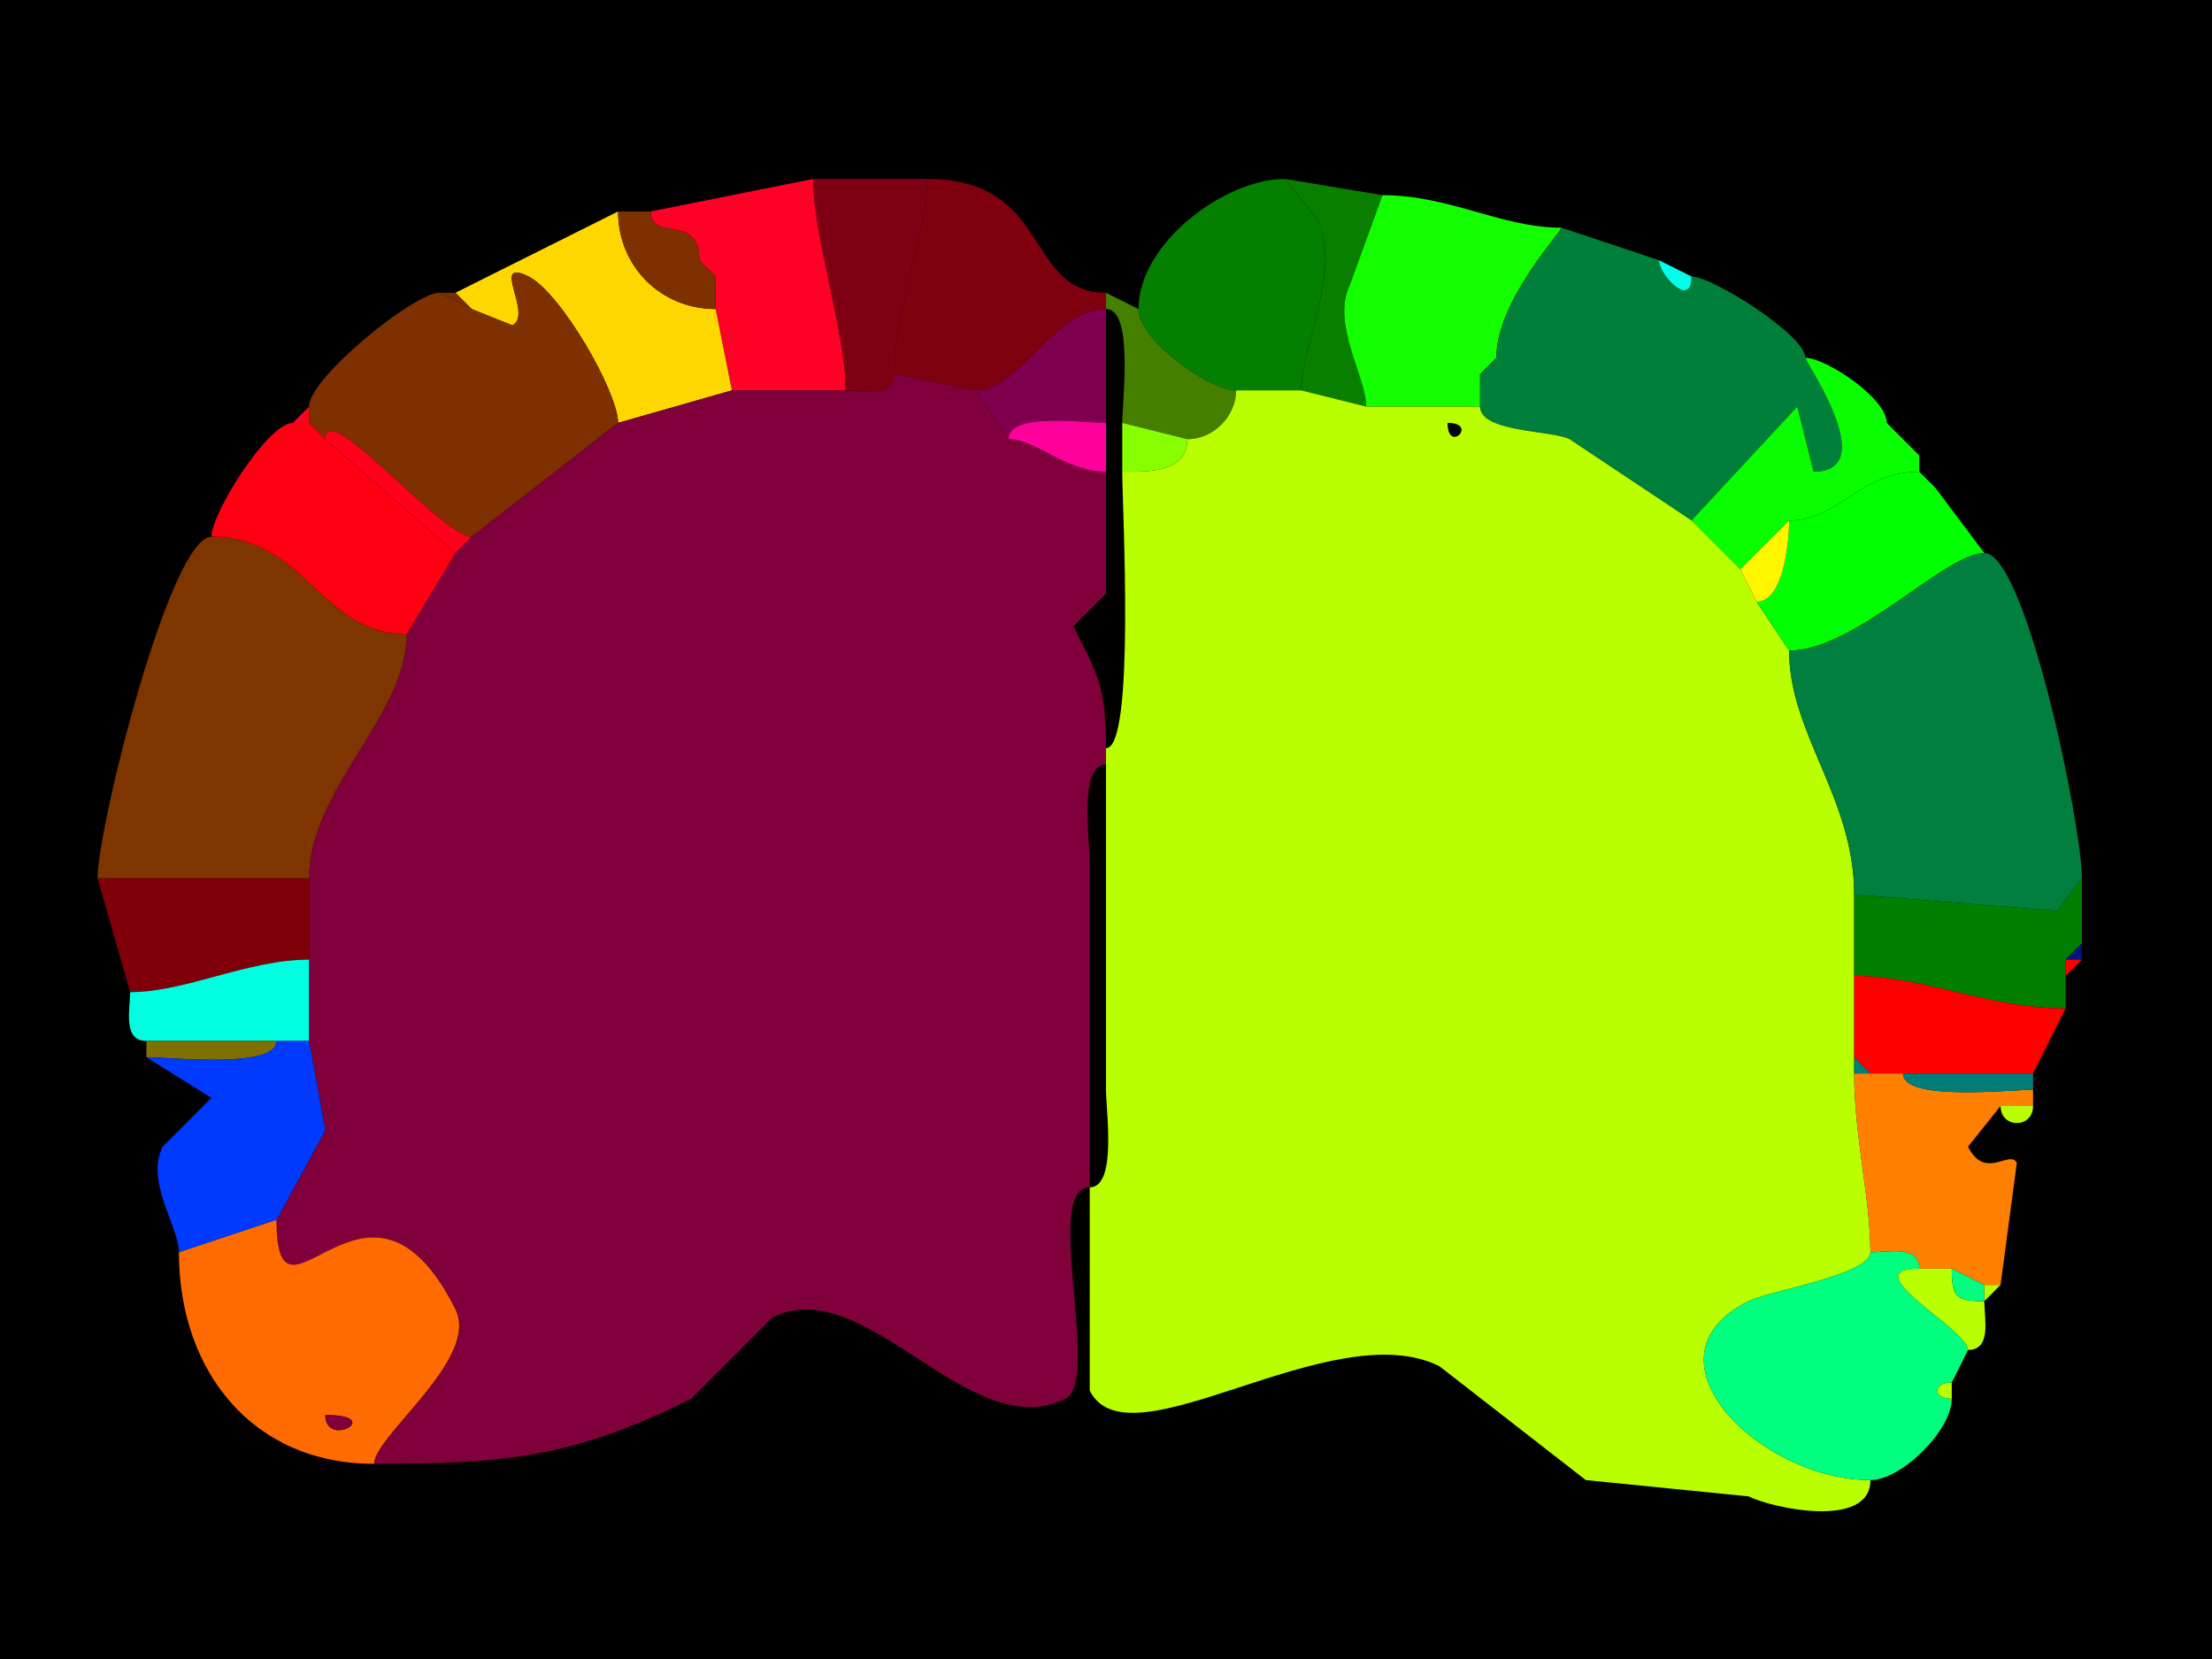 <svg xmlns="http://www.w3.org/2000/svg" xmlns:xlink="http://www.w3.org/1999/xlink" height="102" width="136">
<g>
<rect width="136" height="102" fill="#000000"  stroke-width="0" /> 
<path  fill="#FF0027" stroke-width="0" stroke="#FF0027" d = " M45 24 L52,24 C52,20.441 50,14.559 50,11 50,11 40,13 40,13 40,14.916 43,13.07 43,16 43,16 44,17 44,17 44,17 44,19 44,19 44,19 45,24 45,24  Z"/>

<path  fill="#7F0013" stroke-width="0" stroke="#7F0013" d = " M55 23 C55,24.473 53.048,24 52,24 52,20.441 50,14.559 50,11 50,11 57,11 57,11 57,14.629 55,18.588 55,23  Z"/>

<path  fill="#7F000E" stroke-width="0" stroke="#7F000E" d = " M55 23 L60,24 C62.74,24 64.77,19 68,19 68,19 68,18 68,18 62.977,18 64.696,11 57,11 57,14.629 55,18.588 55,23  Z"/>

<path  fill="#047F00" stroke-width="0" stroke="#047F00" d = " M76 24 C77.375,24 78.625,24 80,24 80,21.382 82.514,16.527 81,13.5 81,13.5 79,11 79,11 75.312,11 70,14.938 70,19 70,20.901 74.332,24 76,24  Z"/>

<path  fill="#097F00" stroke-width="0" stroke="#097F00" d = " M80 24 L84,25 C84,23.196 81.818,19.864 83,17.5 83,17.5 85,12 85,12 85,12 79,11 79,11 79,11 81,13.5 81,13.5 82.514,16.527 80,21.382 80,24  Z"/>

<path  fill="#13FF00" stroke-width="0" stroke="#13FF00" d = " M84 25 L91,25 C91,25 91,23 91,23 91,23 92,22 92,22 92,18.492 96,14.267 96,14 92.305,14 89.135,12 85,12 85,12 83,17.5 83,17.5 81.818,19.864 84,23.196 84,25  Z"/>

<path  fill="#FFD700" stroke-width="0" stroke="#FFD700" d = " M45 24 L38,26 C38,24.109 34.483,17.991 32.5,17 30.089,15.794 32.808,19.346 31.5,20 31.5,20 29,19 29,19 29,19 28,18 28,18 28,18 38,13 38,13 38,16.386 40.639,19 44,19 44,19 45,24 45,24  Z"/>

<path  fill="#7F3000" stroke-width="0" stroke="#7F3000" d = " M44 17 L44,19 C40.639,19 38,16.386 38,13 38,13 40,13 40,13 40,14.916 43,13.07 43,16 43,16 44,17 44,17  Z"/>

<path  fill="#007F3A" stroke-width="0" stroke="#007F3A" d = " M91 25 C91,26.59 95.386,26.443 96.5,27 L104,32 C104,32 110.5,25 110.5,25 110.5,25 111.5,29 111.5,29 115.697,29 111,22.27 111,22 111,20.609 105.294,17 104,17 104,19.026 102,16.896 102,16 102,16 96,14 96,14 96,14.267 92,18.492 92,22 92,22 91,23 91,23 91,23 91,25 91,25  Z"/>

<path  fill="#FFD700" stroke-width="0" stroke="#FFD700" d = " M43 16 L44,17 C44,17 43,16 43,16  Z"/>

<path  fill="#00FFEB" stroke-width="0" stroke="#00FFEB" d = " M102 16 L104,17 C104,19.026 102,16.896 102,16  Z"/>

<path  fill="#7F3000" stroke-width="0" stroke="#7F3000" d = " M20 27 C20,24.357 27.178,33 29,33 29,33 38,26 38,26 38,24.109 34.483,17.991 32.5,17 30.089,15.794 32.808,19.346 31.5,20 31.5,20 29,19 29,19 29,19 27,18 27,18 25.482,18 19,23.218 19,25 19,25 19,26 19,26 19,26 20,27 20,27  Z"/>

<path  fill="#7F2B00" stroke-width="0" stroke="#7F2B00" d = " M28 18 L29,19 C29,19 27,18 27,18 27,18 28,18 28,18  Z"/>

<path  fill="#447F00" stroke-width="0" stroke="#447F00" d = " M69 26 L73,27 C74.659,27 76,25.539 76,24 74.332,24 70,20.901 70,19 70,19 68,18 68,18 68,18 68,19 68,19 69.714,19 69,24.594 69,26  Z"/>

<path  fill="#7F004E" stroke-width="0" stroke="#7F004E" d = " M68 26 C66.679,26 62,25.316 62,27 62,27 60,24 60,24 62.74,24 64.77,19 68,19 68,19 68,26 68,26  Z"/>

<path  fill="#00FFEB" stroke-width="0" stroke="#00FFEB" d = " M92 22 L91,23 C91,23 92,22 92,22  Z"/>

<path  fill="#09FF00" stroke-width="0" stroke="#09FF00" d = " M110 32 L107,35 C107,35 104,32 104,32 104,32 110.5,25 110.5,25 110.5,25 111.5,29 111.5,29 115.697,29 111,22.27 111,22 112.247,22 116,24.467 116,26 116,26 118,28 118,28 118,28 118,29 118,29 114.331,29 113.071,32 110,32  Z"/>

<path  fill="#7F003A" stroke-width="0" stroke="#7F003A" d = " M17 75 C17,83.086 22.619,69.737 28,80.5 29.515,83.53 23,88.285 23,90 30.935,90 35.164,89.668 42.5,86 42.5,86 47.5,81 47.5,81 53.2,78.15 59.619,88.94 65.5,86 67.741,84.88 64.067,73 67,73 67,73 67,53 67,53 67,51.679 66.316,47 68,47 68,47 68,46 68,46 68,42.232 67.529,41.558 66,38.5 66,38.5 68,36.5 68,36.5 68,36.5 68,29 68,29 65.482,29 63.714,27 62,27 62,27 60,24 60,24 60,24 55,23 55,23 55,24.473 53.048,24 52,24 52,24 45,24 45,24 45,24 38,26 38,26 38,26 29,33 29,33 29,33 28,34 28,34 28,34 25,39 25,39 25,44.04 19,48.512 19,54 19,54 19,59 19,59 19,59 19,64 19,64 19,64 20,69.5 20,69.5 20,69.5 17,75 17,75  Z"/>

<path  fill-rule="evenodd" fill="#BAFF00" stroke-width="0" stroke="#BAFF00" d = " M89 26 C89,27.93 90.93,26 89,26  M115 77 C115,78.361 108.742,79.379 107.5,80 100.539,83.481 108.218,91 115,91 115,94.044 108.948,92.724 107.5,92 107.5,92 97.5,91 97.5,91 97.5,91 88.5,84 88.5,84 81.891,80.695 69.392,90.284 67,85.5 67,85.5 67,73 67,73 68.684,73 68,68.321 68,67 68,67 68,47 68,47 68,47 68,46 68,46 69.804,46 69,31.241 69,29 70.466,29 73,29.109 73,27 74.659,27 76,25.539 76,24 77.375,24 78.625,24 80,24 80,24 84,25 84,25 84,25 91,25 91,25 91,26.59 95.386,26.443 96.5,27 96.5,27 104,32 104,32 104,32 107,35 107,35 107,35 108,37 108,37 108,37 110,40 110,40 110,45.117 114,49.052 114,55 114,55 114,60 114,60 114,60 114,65 114,65 114,65 114,66 114,66 114,69.806 115,73.751 115,77  Z"/>

<path  fill="#FF001D" stroke-width="0" stroke="#FF001D" d = " M18 26 L19,26 C19,26 19,25 19,25 19,25 18,26 18,26  Z"/>

<path  fill="#FF0013" stroke-width="0" stroke="#FF0013" d = " M28 34 L25,39 C19.737,39 18.748,33 13,33 13,31.537 16.486,26 18,26 18,26 19,26 19,26 19,26 20,27 20,27 20,27 28,34 28,34  Z"/>

<path  fill="#FF001D" stroke-width="0" stroke="#FF001D" d = " M29 33 L28,34 C28,34 20,27 20,27 20,24.357 27.178,33 29,33  Z"/>

<path  fill="#FF009C" stroke-width="0" stroke="#FF009C" d = " M62 27 C63.714,27 65.482,29 68,29 68,29 68,26 68,26 66.679,26 62,25.316 62,27  Z"/>

<path  fill="#88FF00" stroke-width="0" stroke="#88FF00" d = " M73 27 C73,29.109 70.466,29 69,29 69,29 69,26 69,26 69,26 73,27 73,27  Z"/>

<path  fill="#FFF500" stroke-width="0" stroke="#FFF500" d = " M116 26 L118,28 C118,28 116,26 116,26  Z"/>

<path  fill="#00FF00" stroke-width="0" stroke="#00FF00" d = " M108 37 L110,40 C114.076,40 119.598,34 122,34 122,34 119,30 119,30 119,30 118,29 118,29 114.331,29 113.071,32 110,32 110,33.424 109.638,37 108,37  Z"/>

<path  fill="#FFF500" stroke-width="0" stroke="#FFF500" d = " M118 29 L119,30 C119,30 118,29 118,29  Z"/>

<path  fill="#FFF500" stroke-width="0" stroke="#FFF500" d = " M107 35 L108,37 C109.638,37 110,33.424 110,32 110,32 107,35 107,35  Z"/>

<path  fill="#7F3500" stroke-width="0" stroke="#7F3500" d = " M6 54 C10.068,54 14.523,54 19,54 19,48.512 25,44.04 25,39 19.737,39 18.748,33 13,33 10.453,33 6,50.863 6,54  Z"/>

<path  fill="#007F3F" stroke-width="0" stroke="#007F3F" d = " M128 54 L126.5,56 L114,55 C114,49.052 110,45.117 110,40 114.076,40 119.598,34 122,34 124.542,34 128,50.707 128,54  Z"/>

<path  fill="#7F0009" stroke-width="0" stroke="#7F0009" d = " M19 59 C15.224,59 11.419,61 8,61 8,61 6,54 6,54 10.068,54 14.523,54 19,54 19,54 19,59 19,59  Z"/>

<path  fill="#007F00" stroke-width="0" stroke="#007F00" d = " M127 60 L127,62 C122.237,62 118.272,60 114,60 114,60 114,55 114,55 114,55 126.5,56 126.5,56 126.5,56 128,54 128,54 128,54 128,58 128,58 128,58 127,59 127,59 127,59 127,60 127,60  Z"/>

<path  fill="#00137F" stroke-width="0" stroke="#00137F" d = " M127 59 L128,59 C128,59 128,58 128,58 128,58 127,59 127,59  Z"/>

<path  fill="#00FFE1" stroke-width="0" stroke="#00FFE1" d = " M17 64 L19,64 C19,64 19,59 19,59 15.224,59 11.419,61 8,61 8,62.048 7.527,64 9,64 9,64 17,64 17,64  Z"/>

<path  fill="#FF0000" stroke-width="0" stroke="#FF0000" d = " M128 59 L127,60 C127,60 127,59 127,59 127,59 128,59 128,59  Z"/>

<path  fill="#FF0000" stroke-width="0" stroke="#FF0000" d = " M117 66 L125,66 C125,66 127,62 127,62 122.237,62 118.272,60 114,60 114,60 114,65 114,65 114,65 115,66 115,66 115,66 117,66 117,66  Z"/>

<path  fill="#7F7000" stroke-width="0" stroke="#7F7000" d = " M17 64 C17,65.735 10.49,65 9,65 9,65 9,64 9,64 9,64 17,64 17,64  Z"/>

<path  fill="#003AFF" stroke-width="0" stroke="#003AFF" d = " M17 75 L11,77 C11,75.394 8.919,72.662 10,70.5 10,70.5 13,67.5 13,67.5 13,67.5 9,65 9,65 10.49,65 17,65.735 17,64 17,64 19,64 19,64 19,64 20,69.5 20,69.5 20,69.5 17,75 17,75  Z"/>

<path  fill="#007F7A" stroke-width="0" stroke="#007F7A" d = " M114 66 L115,66 C115,66 114,65 114,65 114,65 114,66 114,66  Z"/>

<path  fill="#FF7F00" stroke-width="0" stroke="#FF7F00" d = " M122 79 L123,79 C123,79 124,71.5 124,71.5 123.572,70.644 122.058,72.616 121,70.5 121,70.5 123,68 123,68 123,68 125,68 125,68 125,68 125,67 125,67 123.51,67 117,67.735 117,66 117,66 115,66 115,66 115,66 114,66 114,66 114,69.806 115,73.751 115,77 116.048,77 118,76.527 118,78 118,78 120,78 120,78 120,78 122,79 122,79  Z"/>

<path  fill="#007F7A" stroke-width="0" stroke="#007F7A" d = " M125 66 L125,67 C123.51,67 117,67.735 117,66 117,66 125,66 125,66  Z"/>

<path  fill="#BAFF00" stroke-width="0" stroke="#BAFF00" d = " M123 68 L125,68 C125,69.399 123,69.399 123,68  Z"/>

<path  fill-rule="evenodd" fill="#FF6B00" stroke-width="0" stroke="#FF6B00" d = " M20 87 C20,89.091 23.746,87 20,87  M11 77 C11,84.255 15.492,90 23,90 23,88.285 29.515,83.53 28,80.5 22.619,69.737 17,83.086 17,75 17,75 11,77 11,77  Z"/>

<path  fill="#00FF7F" stroke-width="0" stroke="#00FF7F" d = " M120 86 C120,87.925 116.925,91 115,91 108.218,91 100.539,83.481 107.5,80 108.742,79.379 115,78.361 115,77 116.048,77 118,76.527 118,78 113.854,78 121,81.733 121,83 121,83 120,85 120,85 118.814,85 118.814,86 120,86  Z"/>

<path  fill="#BAFF00" stroke-width="0" stroke="#BAFF00" d = " M122 80 C122,81.048 122.473,83 121,83 121,81.733 113.854,78 118,78 118,78 120,78 120,78 120,79.747 120.253,80 122,80  Z"/>

<path  fill="#00FF7F" stroke-width="0" stroke="#00FF7F" d = " M122 79 L122,80 C120.253,80 120,79.747 120,78 120,78 122,79 122,79  Z"/>

<path  fill="#BAFF00" stroke-width="0" stroke="#BAFF00" d = " M123 79 L122,80 C122,80 122,79 122,79 122,79 123,79 123,79  Z"/>

<path  fill="#BAFF00" stroke-width="0" stroke="#BAFF00" d = " M120 85 C118.814,85 118.814,86 120,86 120,86 120,85 120,85  Z"/>

<path  fill="#7F003A" stroke-width="0" stroke="#7F003A" d = " M20 87 C20,89.091 23.746,87 20,87  Z"/>

</g>
</svg>
